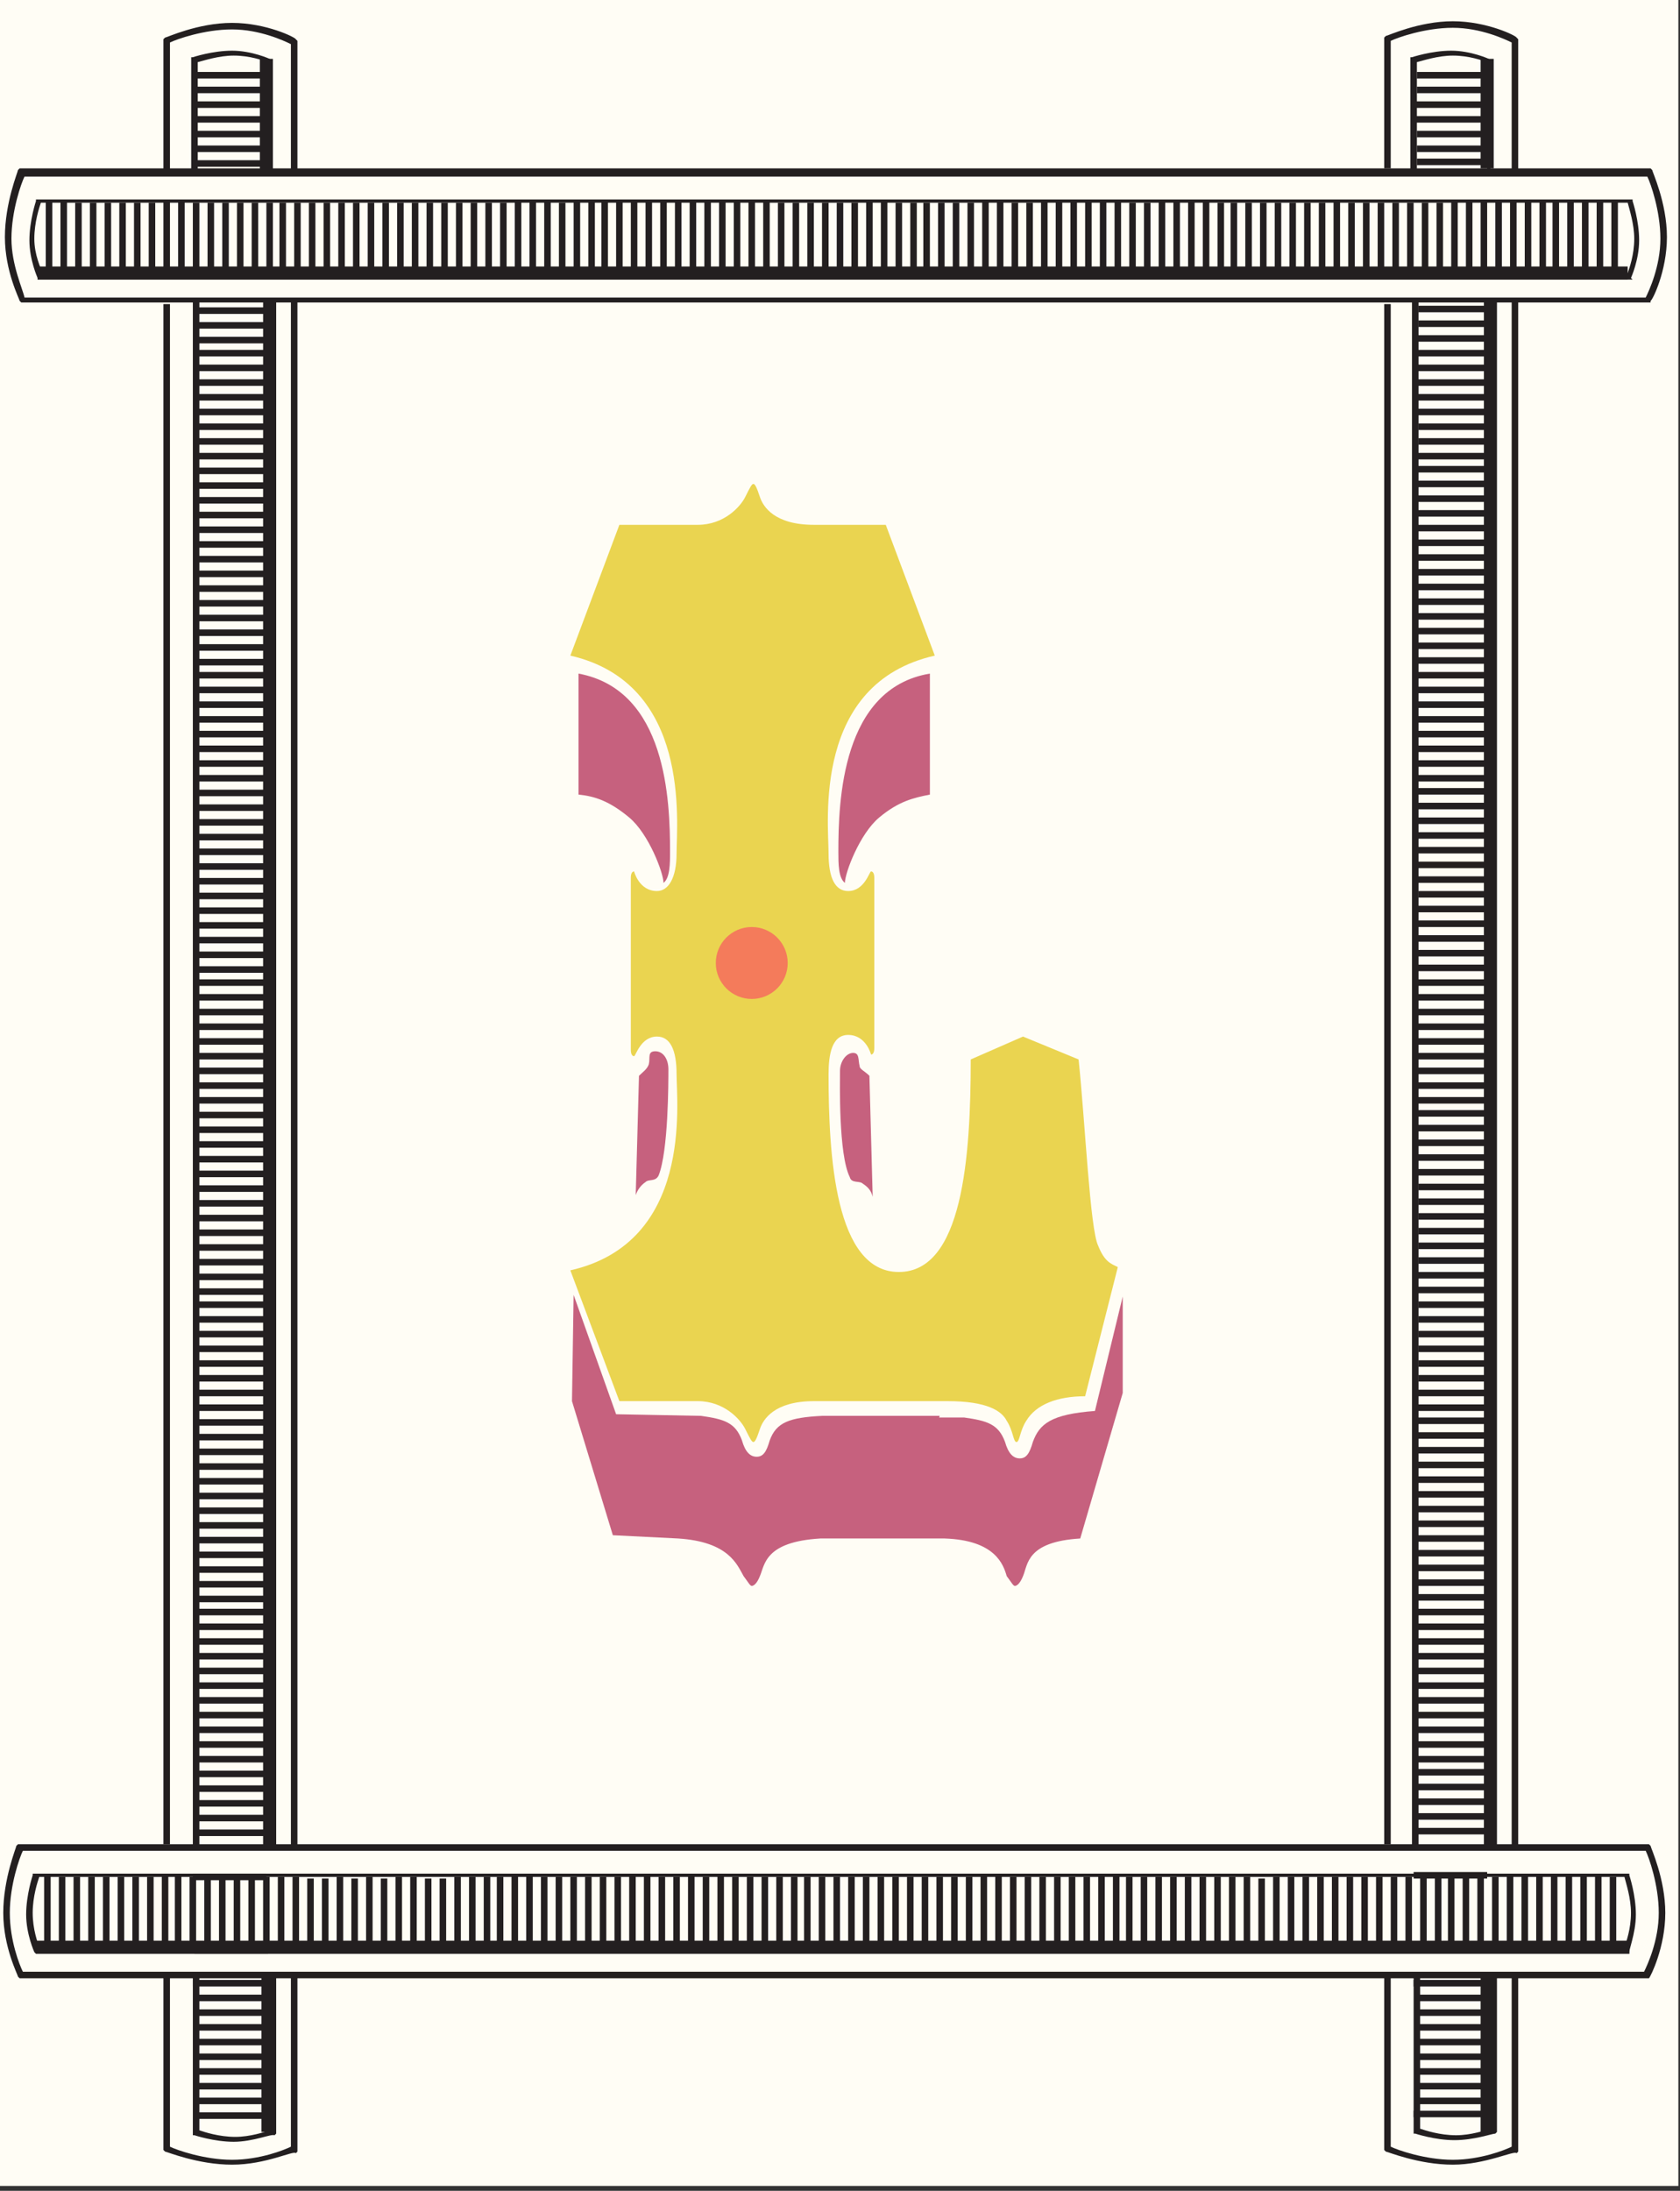 <?xml version="1.0" encoding="utf-8"?>
<!-- Generator: Adobe Illustrator 24.0.3, SVG Export Plug-In . SVG Version: 6.00 Build 0)  -->
<svg version="1.1" id="Layer_1" xmlns="http://www.w3.org/2000/svg" xmlns:xlink="http://www.w3.org/1999/xlink" x="0px" y="0px"
	 viewBox="0 0 102.8 134" style="enable-background:new 0 0 102.8 134;" xml:space="preserve">
<rect x="0" y="0" width="102.8" height="134" fill="#333333" stroke="none"/>
<style type="text/css">
	.st0{fill:#FFFDF5;}
	.st1{fill:#231F20;}
	.st2{fill:#C6617E;}
	.st3{fill:#EAD450;}
	.st4{fill:#F47B5B;}
</style>
<rect x="-0.3" y="-0.4" class="st0" width="103" height="134.1"/>
<g>
	<g>
		<path class="st1" d="M99.9,17.1H2.3V17c0,0-0.5-1.1-0.5-2.3s0.4-2.4,0.4-2.4v-0.1h97.7v0.1c0,0,0.4,1.2,0.4,2.4S99.8,17,99.8,17
			L99.9,17.1z M2.6,16.7h97c0.1-0.3,0.4-1.1,0.4-2.1c0-0.9-0.3-1.8-0.4-2.2H2.5c-0.1,0.3-0.4,1.2-0.4,2.2S2.5,16.4,2.6,16.7z"/>
	</g>
	<g>
		<path class="st1" d="M101,18.5H1.3l-0.1-0.1c0-0.1-0.9-1.8-0.9-3.9s0.8-4,0.8-4.1l0.1-0.1H101l0.1,0.1c0,0.1,0.9,2,0.9,4.1
			s-0.9,3.9-1,3.9V18.5z M1.5,18.2h99.2c0.2-0.4,0.9-1.9,0.9-3.6s-0.6-3.4-0.8-3.8H1.5c-0.2,0.4-0.8,2.1-0.8,3.8
			C0.7,16.2,1.4,17.7,1.5,18.2z"/>
	</g>
	<g>
		<rect x="2.8" y="12.3" class="st1" width="0.4" height="4.5"/>
	</g>
	<g>
		<rect x="3.7" y="12.3" class="st1" width="0.4" height="4.5"/>
	</g>
	<g>
		<rect x="4.6" y="12.4" class="st1" width="0.4" height="4.5"/>
	</g>
	<g>
		<rect x="5.5" y="12.4" class="st1" width="0.4" height="4.5"/>
	</g>
	<g>
		<rect x="6.4" y="12.4" class="st1" width="0.4" height="4.5"/>
	</g>
	<g>
		<rect x="7.3" y="12.4" class="st1" width="0.4" height="4.5"/>
	</g>
	<g>
		<rect x="8.2" y="12.4" class="st1" width="0.4" height="4.5"/>
	</g>
	<g>
		<rect x="9.1" y="12.4" class="st1" width="0.4" height="4.5"/>
	</g>
	<g>
		<rect x="10" y="12.3" class="st1" width="0.4" height="4.5"/>
	</g>
	<g>
		<rect x="10.9" y="12.3" class="st1" width="0.4" height="4.5"/>
	</g>
	<g>
		<rect x="11.8" y="12.4" class="st1" width="0.4" height="4.5"/>
	</g>
	<g>
		<rect x="12.7" y="12.4" class="st1" width="0.4" height="4.5"/>
	</g>
	<g>
		<rect x="13.6" y="12.4" class="st1" width="0.4" height="4.5"/>
	</g>
	<g>
		<rect x="14.5" y="12.4" class="st1" width="0.4" height="4.5"/>
	</g>
	<g>
		<rect x="15.4" y="12.4" class="st1" width="0.4" height="4.5"/>
	</g>
	<g>
		<rect x="16.3" y="12.4" class="st1" width="0.4" height="4.5"/>
	</g>
	<g>
		<rect x="17.1" y="12.4" class="st1" width="0.4" height="4.5"/>
	</g>
	<g>
		<rect x="18" y="12.4" class="st1" width="0.4" height="4.5"/>
	</g>
	<g>
		<rect x="18.9" y="12.4" class="st1" width="0.4" height="4.5"/>
	</g>
	<g>
		<rect x="19.8" y="12.4" class="st1" width="0.4" height="4.5"/>
	</g>
	<g>
		<rect x="20.7" y="12.4" class="st1" width="0.4" height="4.5"/>
	</g>
	<g>
		<rect x="21.6" y="12.4" class="st1" width="0.4" height="4.5"/>
	</g>
	<g>
		<rect x="22.5" y="12.4" class="st1" width="0.4" height="4.5"/>
	</g>
	<g>
		<rect x="23.4" y="12.4" class="st1" width="0.4" height="4.5"/>
	</g>
	<g>
		<rect x="24.3" y="12.4" class="st1" width="0.4" height="4.5"/>
	</g>
	<g>
		<rect x="25.2" y="12.4" class="st1" width="0.4" height="4.5"/>
	</g>
	<g>
		<rect x="26.1" y="12.4" class="st1" width="0.4" height="4.5"/>
	</g>
	<g>
		<rect x="27" y="12.4" class="st1" width="0.4" height="4.5"/>
	</g>
	<g>
		<rect x="27.9" y="12.4" class="st1" width="0.4" height="4.5"/>
	</g>
	<g>
		<rect x="28.8" y="12.4" class="st1" width="0.4" height="4.5"/>
	</g>
	<g>
		<rect x="29.7" y="12.4" class="st1" width="0.4" height="4.5"/>
	</g>
	<g>
		<rect x="30.6" y="12.4" class="st1" width="0.4" height="4.5"/>
	</g>
	<g>
		<rect x="31.5" y="12.3" class="st1" width="0.4" height="4.5"/>
	</g>
	<g>
		<rect x="32.4" y="12.3" class="st1" width="0.4" height="4.5"/>
	</g>
	<g>
		<rect x="33.3" y="12.3" class="st1" width="0.4" height="4.5"/>
	</g>
	<g>
		<rect x="34.2" y="12.4" class="st1" width="0.4" height="4.5"/>
	</g>
	<g>
		<rect x="35.1" y="12.3" class="st1" width="0.4" height="4.5"/>
	</g>
	<g>
		<rect x="36" y="12.3" class="st1" width="0.4" height="4.5"/>
	</g>
	<g>
		<rect x="36.8" y="12.3" class="st1" width="0.4" height="4.5"/>
	</g>
	<g>
		<rect x="37.7" y="12.3" class="st1" width="0.4" height="4.5"/>
	</g>
	<g>
		<rect x="38.6" y="12.3" class="st1" width="0.4" height="4.5"/>
	</g>
	<g>
		<rect x="39.5" y="12.3" class="st1" width="0.4" height="4.5"/>
	</g>
	<g>
		<rect x="40.4" y="12.3" class="st1" width="0.4" height="4.5"/>
	</g>
	<g>
		<rect x="41.3" y="12.3" class="st1" width="0.4" height="4.5"/>
	</g>
	<g>
		<rect x="42.2" y="12.3" class="st1" width="0.4" height="4.5"/>
	</g>
	<g>
		<rect x="43.1" y="12.3" class="st1" width="0.4" height="4.5"/>
	</g>
	<g>
		<rect x="44" y="12.3" class="st1" width="0.4" height="4.5"/>
	</g>
	<g>
		<rect x="44.9" y="12.3" class="st1" width="0.4" height="4.5"/>
	</g>
	<g>
		<rect x="45.8" y="12.3" class="st1" width="0.4" height="4.5"/>
	</g>
	<g>
		<rect x="46.7" y="12.3" class="st1" width="0.4" height="4.5"/>
	</g>
	<g>
		<rect x="47.6" y="12.4" class="st1" width="0.4" height="4.5"/>
	</g>
	<g>
		<rect x="48.5" y="12.4" class="st1" width="0.4" height="4.5"/>
	</g>
	<g>
		<rect x="49.4" y="12.4" class="st1" width="0.4" height="4.5"/>
	</g>
	<g>
		<rect x="50.3" y="12.4" class="st1" width="0.4" height="4.5"/>
	</g>
	<g>
		<rect x="51.2" y="12.4" class="st1" width="0.4" height="4.5"/>
	</g>
	<g>
		<rect x="52.1" y="12.4" class="st1" width="0.4" height="4.5"/>
	</g>
	<g>
		<rect x="53" y="12.3" class="st1" width="0.4" height="4.5"/>
	</g>
	<g>
		<rect x="53.9" y="12.3" class="st1" width="0.4" height="4.5"/>
	</g>
	<g>
		<rect x="54.8" y="12.4" class="st1" width="0.4" height="4.5"/>
	</g>
	<g>
		<rect x="55.7" y="12.4" class="st1" width="0.4" height="4.5"/>
	</g>
	<g>
		<rect x="56.5" y="12.4" class="st1" width="0.4" height="4.5"/>
	</g>
	<g>
		<rect x="57.4" y="12.4" class="st1" width="0.4" height="4.5"/>
	</g>
	<g>
		<rect x="58.3" y="12.4" class="st1" width="0.4" height="4.5"/>
	</g>
	<g>
		<rect x="59.2" y="12.4" class="st1" width="0.4" height="4.5"/>
	</g>
	<g>
		<rect x="60.1" y="12.3" class="st1" width="0.4" height="4.5"/>
	</g>
	<g>
		<rect x="61" y="12.3" class="st1" width="0.4" height="4.5"/>
	</g>
	<g>
		<rect x="61.9" y="12.4" class="st1" width="0.4" height="4.5"/>
	</g>
	<g>
		<rect x="62.8" y="12.4" class="st1" width="0.4" height="4.5"/>
	</g>
	<g>
		<rect x="63.7" y="12.3" class="st1" width="0.4" height="4.5"/>
	</g>
	<g>
		<rect x="64.6" y="12.3" class="st1" width="0.4" height="4.5"/>
	</g>
	<g>
		<rect x="65.5" y="12.3" class="st1" width="0.4" height="4.5"/>
	</g>
	<g>
		<rect x="66.4" y="12.3" class="st1" width="0.4" height="4.5"/>
	</g>
	<g>
		<rect x="67.3" y="12.3" class="st1" width="0.4" height="4.5"/>
	</g>
	<g>
		<rect x="68.2" y="12.3" class="st1" width="0.4" height="4.5"/>
	</g>
	<g>
		<rect x="69.1" y="12.4" class="st1" width="0.4" height="4.5"/>
	</g>
	<g>
		<rect x="70" y="12.4" class="st1" width="0.4" height="4.5"/>
	</g>
	<g>
		<rect x="70.9" y="12.3" class="st1" width="0.4" height="4.5"/>
	</g>
	<g>
		<rect x="71.8" y="12.3" class="st1" width="0.4" height="4.5"/>
	</g>
	<g>
		<rect x="72.7" y="12.3" class="st1" width="0.4" height="4.5"/>
	</g>
	<g>
		<rect x="73.6" y="12.3" class="st1" width="0.4" height="4.5"/>
	</g>
	<g>
		<rect x="74.5" y="12.4" class="st1" width="0.4" height="4.5"/>
	</g>
	<g>
		<rect x="75.3" y="12.4" class="st1" width="0.4" height="4.5"/>
	</g>
	<g>
		<rect x="76.2" y="12.4" class="st1" width="0.4" height="4.5"/>
	</g>
	<g>
		<rect x="77.1" y="12.4" class="st1" width="0.4" height="4.5"/>
	</g>
	<g>
		<rect x="78" y="12.4" class="st1" width="0.4" height="4.5"/>
	</g>
	<g>
		<rect x="78.9" y="12.4" class="st1" width="0.4" height="4.5"/>
	</g>
	<g>
		<rect x="79.8" y="12.4" class="st1" width="0.4" height="4.5"/>
	</g>
	<g>
		<rect x="80.7" y="12.4" class="st1" width="0.4" height="4.5"/>
	</g>
	<g>
		<rect x="81.6" y="12.3" class="st1" width="0.4" height="4.5"/>
	</g>
	<g>
		<rect x="82.5" y="12.4" class="st1" width="0.4" height="4.5"/>
	</g>
	<g>
		<rect x="83.4" y="12.4" class="st1" width="0.4" height="4.5"/>
	</g>
	<g>
		<rect x="84.3" y="12.4" class="st1" width="0.4" height="4.5"/>
	</g>
	<g>
		<rect x="85.2" y="12.4" class="st1" width="0.4" height="4.5"/>
	</g>
	<g>
		<rect x="86.1" y="12.4" class="st1" width="0.4" height="4.5"/>
	</g>
	<g>
		<rect x="87" y="12.4" class="st1" width="0.4" height="4.5"/>
	</g>
	<g>
		<rect x="87.9" y="12.4" class="st1" width="0.4" height="4.5"/>
	</g>
	<g>
		<rect x="88.8" y="12.3" class="st1" width="0.4" height="4.5"/>
	</g>
	<g>
		<rect x="89.7" y="12.3" class="st1" width="0.4" height="4.5"/>
	</g>
	<g>
		<rect x="90.6" y="12.3" class="st1" width="0.4" height="4.5"/>
	</g>
	<g>
		<rect x="91.5" y="12.3" class="st1" width="0.4" height="4.5"/>
	</g>
	<g>
		<rect x="92.4" y="12.3" class="st1" width="0.4" height="4.5"/>
	</g>
	<g>
		<rect x="93.3" y="12.3" class="st1" width="0.4" height="4.5"/>
	</g>
	<g>
		<rect x="94.2" y="12.3" class="st1" width="0.4" height="4.5"/>
	</g>
	<g>
		<rect x="95" y="12.3" class="st1" width="0.4" height="4.5"/>
	</g>
	<g>
		<rect x="95.9" y="12.3" class="st1" width="0.4" height="4.5"/>
	</g>
	<g>
		<rect x="96.8" y="12.3" class="st1" width="0.4" height="4.5"/>
	</g>
	<g>
		<rect x="97.7" y="12.3" class="st1" width="0.4" height="4.5"/>
	</g>
	<g>
		<rect x="98.6" y="12.3" class="st1" width="0.4" height="4.5"/>
	</g>
	<g>
		<rect x="2.3" y="16.3" class="st1" width="97.3" height="0.8"/>
	</g>
</g>
<g>
	<g>
		<path class="st1" d="M99.7,119.5H2.2l-0.1-0.1c0,0-0.5-1.1-0.5-2.3c0-1.2,0.4-2.4,0.4-2.4v-0.1h97.7v0.1c0,0,0.4,1.2,0.4,2.4
			C100.1,118.3,99.6,119.4,99.7,119.5L99.7,119.5z M2.4,119.1h97c0.1-0.3,0.4-1.1,0.4-2.1c0-0.9-0.3-1.8-0.4-2.2h-97
			C2.3,115.1,2,116,2,117S2.3,118.8,2.4,119.1z"/>
	</g>
	<g>
		<path class="st1" d="M100.9,121H1.2l-0.1-0.1c0-0.1-0.9-1.8-0.9-3.9s0.8-4,0.8-4.1l0.1-0.1h99.8l0.1,0.1c0,0.1,0.9,2,0.9,4.1
			S101,120.9,100.9,121L100.9,121z M1.4,120.6h99.2c0.2-0.4,0.9-1.9,0.9-3.6s-0.6-3.4-0.8-3.8H1.4c-0.2,0.4-0.8,2.1-0.8,3.8
			C0.6,118.7,1.2,120.2,1.4,120.6z"/>
	</g>
	<g>
		<rect x="2.7" y="114.7" class="st1" width="0.4" height="4.5"/>
	</g>
	<g>
		<rect x="3.6" y="114.8" class="st1" width="0.4" height="4.5"/>
	</g>
	<g>
		<rect x="4.5" y="114.8" class="st1" width="0.4" height="4.5"/>
	</g>
	<g>
		<rect x="5.4" y="114.8" class="st1" width="0.4" height="4.5"/>
	</g>
	<g>
		<rect x="6.3" y="114.8" class="st1" width="0.4" height="4.5"/>
	</g>
	<g>
		<rect x="7.2" y="114.8" class="st1" width="0.4" height="4.5"/>
	</g>
	<g>
		<rect x="8.1" y="114.8" class="st1" width="0.4" height="4.5"/>
	</g>
	<g>
		<rect x="9" y="114.8" class="st1" width="0.4" height="4.5"/>
	</g>
	<g>
		<rect x="9.9" y="114.7" class="st1" width="0.4" height="4.5"/>
	</g>
	<g>
		<rect x="10.7" y="114.7" class="st1" width="0.4" height="4.5"/>
	</g>
	<g>
		<rect x="11.6" y="114.8" class="st1" width="0.4" height="4.5"/>
	</g>
	<g>
		<rect x="12.5" y="114.8" class="st1" width="0.4" height="4.5"/>
	</g>
	<g>
		<rect x="13.4" y="114.8" class="st1" width="0.4" height="4.5"/>
	</g>
	<g>
		<rect x="14.3" y="114.8" class="st1" width="0.4" height="4.5"/>
	</g>
	<g>
		<rect x="15.2" y="114.8" class="st1" width="0.4" height="4.5"/>
	</g>
	<g>
		<rect x="16.1" y="114.8" class="st1" width="0.4" height="4.5"/>
	</g>
	<g>
		<rect x="17" y="114.8" class="st1" width="0.4" height="4.5"/>
	</g>
	<g>
		<rect x="17.9" y="114.8" class="st1" width="0.4" height="4.5"/>
	</g>
	<g>
		<rect x="18.8" y="114.9" class="st1" width="0.4" height="4.5"/>
	</g>
	<g>
		<rect x="19.7" y="114.9" class="st1" width="0.4" height="4.5"/>
	</g>
	<g>
		<rect x="20.6" y="114.8" class="st1" width="0.4" height="4.5"/>
	</g>
	<g>
		<rect x="21.5" y="114.9" class="st1" width="0.4" height="4.5"/>
	</g>
	<g>
		<rect x="22.4" y="114.8" class="st1" width="0.4" height="4.5"/>
	</g>
	<g>
		<rect x="23.3" y="114.9" class="st1" width="0.4" height="4.5"/>
	</g>
	<g>
		<rect x="24.2" y="114.8" class="st1" width="0.4" height="4.5"/>
	</g>
	<g>
		<rect x="25.1" y="114.8" class="st1" width="0.4" height="4.5"/>
	</g>
	<g>
		<rect x="26" y="114.9" class="st1" width="0.4" height="4.5"/>
	</g>
	<g>
		<rect x="26.9" y="114.9" class="st1" width="0.4" height="4.5"/>
	</g>
	<g>
		<rect x="27.8" y="114.8" class="st1" width="0.4" height="4.5"/>
	</g>
	<g>
		<rect x="28.7" y="114.8" class="st1" width="0.4" height="4.5"/>
	</g>
	<g>
		<rect x="29.6" y="114.8" class="st1" width="0.4" height="4.5"/>
	</g>
	<g>
		<rect x="30.4" y="114.8" class="st1" width="0.4" height="4.5"/>
	</g>
	<g>
		<rect x="31.3" y="114.7" class="st1" width="0.4" height="4.5"/>
	</g>
	<g>
		<rect x="32.2" y="114.7" class="st1" width="0.4" height="4.5"/>
	</g>
	<g>
		<rect x="33.1" y="114.8" class="st1" width="0.4" height="4.5"/>
	</g>
	<g>
		<rect x="34" y="114.8" class="st1" width="0.4" height="4.5"/>
	</g>
	<g>
		<rect x="34.9" y="114.8" class="st1" width="0.4" height="4.5"/>
	</g>
	<g>
		<rect x="35.8" y="114.8" class="st1" width="0.4" height="4.5"/>
	</g>
	<g>
		<rect x="36.7" y="114.8" class="st1" width="0.4" height="4.5"/>
	</g>
	<g>
		<rect x="37.6" y="114.8" class="st1" width="0.4" height="4.5"/>
	</g>
	<g>
		<rect x="38.5" y="114.7" class="st1" width="0.4" height="4.5"/>
	</g>
	<g>
		<rect x="39.4" y="114.7" class="st1" width="0.4" height="4.5"/>
	</g>
	<g>
		<rect x="40.3" y="114.8" class="st1" width="0.4" height="4.5"/>
	</g>
	<g>
		<rect x="41.2" y="114.8" class="st1" width="0.4" height="4.5"/>
	</g>
	<g>
		<rect x="42.1" y="114.7" class="st1" width="0.4" height="4.5"/>
	</g>
	<g>
		<rect x="43" y="114.8" class="st1" width="0.4" height="4.5"/>
	</g>
	<g>
		<rect x="43.9" y="114.7" class="st1" width="0.4" height="4.5"/>
	</g>
	<g>
		<rect x="44.8" y="114.8" class="st1" width="0.4" height="4.5"/>
	</g>
	<g>
		<rect x="45.7" y="114.8" class="st1" width="0.4" height="4.5"/>
	</g>
	<g>
		<rect x="46.6" y="114.8" class="st1" width="0.4" height="4.5"/>
	</g>
	<g>
		<rect x="47.5" y="114.8" class="st1" width="0.4" height="4.5"/>
	</g>
	<g>
		<rect x="48.4" y="114.8" class="st1" width="0.4" height="4.5"/>
	</g>
	<g>
		<rect x="49.2" y="114.8" class="st1" width="0.4" height="4.5"/>
	</g>
	<g>
		<rect x="50.1" y="114.8" class="st1" width="0.4" height="4.5"/>
	</g>
	<g>
		<rect x="51" y="114.8" class="st1" width="0.4" height="4.5"/>
	</g>
	<g>
		<rect x="51.9" y="114.8" class="st1" width="0.4" height="4.5"/>
	</g>
	<g>
		<rect x="52.8" y="114.8" class="st1" width="0.4" height="4.5"/>
	</g>
	<g>
		<rect x="53.7" y="114.8" class="st1" width="0.4" height="4.5"/>
	</g>
	<g>
		<rect x="54.6" y="114.8" class="st1" width="0.4" height="4.5"/>
	</g>
	<g>
		<rect x="55.5" y="114.8" class="st1" width="0.4" height="4.5"/>
	</g>
	<g>
		<rect x="56.4" y="114.8" class="st1" width="0.4" height="4.5"/>
	</g>
	<g>
		<rect x="57.3" y="114.8" class="st1" width="0.4" height="4.5"/>
	</g>
	<g>
		<rect x="58.2" y="114.8" class="st1" width="0.4" height="4.5"/>
	</g>
	<g>
		<rect x="59.1" y="114.8" class="st1" width="0.4" height="4.5"/>
	</g>
	<g>
		<rect x="60" y="114.7" class="st1" width="0.4" height="4.5"/>
	</g>
	<g>
		<rect x="60.9" y="114.7" class="st1" width="0.4" height="4.5"/>
	</g>
	<g>
		<rect x="61.8" y="114.8" class="st1" width="0.4" height="4.5"/>
	</g>
	<g>
		<rect x="62.7" y="114.8" class="st1" width="0.4" height="4.5"/>
	</g>
	<g>
		<rect x="63.6" y="114.8" class="st1" width="0.4" height="4.5"/>
	</g>
	<g>
		<rect x="64.5" y="114.8" class="st1" width="0.4" height="4.5"/>
	</g>
	<g>
		<rect x="65.4" y="114.8" class="st1" width="0.4" height="4.5"/>
	</g>
	<g>
		<rect x="66.3" y="114.8" class="st1" width="0.4" height="4.5"/>
	</g>
	<g>
		<rect x="67.2" y="114.7" class="st1" width="0.4" height="4.5"/>
	</g>
	<g>
		<rect x="68.1" y="114.7" class="st1" width="0.4" height="4.5"/>
	</g>
	<g>
		<rect x="68.9" y="114.8" class="st1" width="0.4" height="4.5"/>
	</g>
	<g>
		<rect x="69.8" y="114.8" class="st1" width="0.4" height="4.5"/>
	</g>
	<g>
		<rect x="70.7" y="114.8" class="st1" width="0.4" height="4.5"/>
	</g>
	<g>
		<rect x="71.6" y="114.8" class="st1" width="0.4" height="4.5"/>
	</g>
	<g>
		<rect x="72.5" y="114.8" class="st1" width="0.4" height="4.5"/>
	</g>
	<g>
		<rect x="73.4" y="114.8" class="st1" width="0.4" height="4.5"/>
	</g>
	<g>
		<rect x="74.3" y="114.8" class="st1" width="0.4" height="4.5"/>
	</g>
	<g>
		<rect x="75.2" y="114.8" class="st1" width="0.4" height="4.5"/>
	</g>
	<g>
		<rect x="76.1" y="114.8" class="st1" width="0.4" height="4.5"/>
	</g>
	<g>
		<rect x="77" y="114.9" class="st1" width="0.4" height="4.5"/>
	</g>
	<g>
		<rect x="77.9" y="114.8" class="st1" width="0.4" height="4.5"/>
	</g>
	<g>
		<rect x="78.8" y="114.8" class="st1" width="0.4" height="4.5"/>
	</g>
	<g>
		<rect x="79.7" y="114.8" class="st1" width="0.4" height="4.5"/>
	</g>
	<g>
		<rect x="80.6" y="114.8" class="st1" width="0.4" height="4.5"/>
	</g>
	<g>
		<rect x="81.5" y="114.8" class="st1" width="0.4" height="4.5"/>
	</g>
	<g>
		<rect x="82.4" y="114.8" class="st1" width="0.4" height="4.5"/>
	</g>
	<g>
		<rect x="83.3" y="114.8" class="st1" width="0.4" height="4.5"/>
	</g>
	<g>
		<rect x="84.2" y="114.8" class="st1" width="0.4" height="4.5"/>
	</g>
	<g>
		<rect x="85.1" y="114.8" class="st1" width="0.4" height="4.5"/>
	</g>
	<g>
		<rect x="86" y="114.8" class="st1" width="0.4" height="4.5"/>
	</g>
	<g>
		<rect x="86.9" y="114.8" class="st1" width="0.4" height="4.5"/>
	</g>
	<g>
		<rect x="87.8" y="114.8" class="st1" width="0.4" height="4.5"/>
	</g>
	<g>
		<rect x="88.6" y="114.7" class="st1" width="0.4" height="4.5"/>
	</g>
	<g>
		<rect x="89.5" y="114.7" class="st1" width="0.4" height="4.5"/>
	</g>
	<g>
		<rect x="90.4" y="114.8" class="st1" width="0.4" height="4.5"/>
	</g>
	<g>
		<rect x="91.3" y="114.8" class="st1" width="0.4" height="4.5"/>
	</g>
	<g>
		<rect x="92.2" y="114.7" class="st1" width="0.4" height="4.5"/>
	</g>
	<g>
		<rect x="93.1" y="114.7" class="st1" width="0.4" height="4.5"/>
	</g>
	<g>
		<rect x="94" y="114.7" class="st1" width="0.4" height="4.5"/>
	</g>
	<g>
		<rect x="94.9" y="114.7" class="st1" width="0.4" height="4.5"/>
	</g>
	<g>
		<rect x="95.8" y="114.7" class="st1" width="0.4" height="4.5"/>
	</g>
	<g>
		<rect x="96.7" y="114.7" class="st1" width="0.4" height="4.5"/>
	</g>
	<g>
		<rect x="97.6" y="114.7" class="st1" width="0.4" height="4.5"/>
	</g>
	<g>
		<rect x="98.5" y="114.8" class="st1" width="0.4" height="4.5"/>
	</g>
	<g>
		<rect x="2.2" y="118.7" class="st1" width="97.5" height="0.8"/>
	</g>
</g>
<g>
	<g>
		<path class="st1" d="M14.3,131c-1.2,0-2.4-0.4-2.4-0.4h-0.1v-9.7h0.4v9.4c0.3,0.1,1.2,0.4,2.2,0.4c0.9,0,1.8-0.3,2.1-0.4v-9.4h0.4
			v9.6l-0.1,0.1C16.6,130.5,15.5,131,14.3,131z"/>
	</g>
	<g>
		<rect x="16.4" y="18.4" class="st1" width="0.4" height="94.7"/>
	</g>
	<g>
		<path class="st1" d="M16.8,10.5h-0.4V3.8c-0.3-0.1-1.1-0.4-2.1-0.4c-0.9,0-1.8,0.3-2.2,0.4v6.7h-0.4v-7h0.1c0,0,1.2-0.4,2.4-0.4
			s2.3,0.5,2.3,0.5l0.1,0.1v6.8H16.8z"/>
	</g>
	<g>
		<rect x="11.8" y="18.4" class="st1" width="0.4" height="94.7"/>
	</g>
	<g>
		<path class="st1" d="M14.2,132.4c-2.1,0-4-0.8-4.1-0.8l-0.1-0.1v-10.7h0.4v10.5c0.4,0.2,2.1,0.8,3.8,0.8s3.2-0.6,3.6-0.8v-10.4
			h0.4v10.7l-0.1,0.1C18,131.5,16.3,132.4,14.2,132.4z"/>
	</g>
	<g>
		<rect x="17.8" y="18.4" class="st1" width="0.4" height="94.5"/>
	</g>
	<g>
		<path class="st1" d="M18.2,10.5h-0.4V2.7c-0.4-0.2-1.9-0.9-3.6-0.9s-3.4,0.6-3.8,0.8v7.8H10v-8l0.1-0.1c0.1,0,2-0.9,4.1-0.9
			s3.9,0.9,3.9,1l0.1,0.1V10.5z"/>
	</g>
	<g>
		<rect x="10" y="18.6" class="st1" width="0.4" height="94.2"/>
	</g>
	<g>
		<rect x="12" y="100.2" class="st1" width="4.5" height="0.4"/>
	</g>
	<g>
		<rect x="12" y="99.3" class="st1" width="4.5" height="0.4"/>
	</g>
	<g>
		<rect x="12" y="98.4" class="st1" width="4.5" height="0.4"/>
	</g>
	<g>
		<rect x="12.1" y="97.6" class="st1" width="4.5" height="0.4"/>
	</g>
	<g>
		<rect x="12" y="96.7" class="st1" width="4.5" height="0.4"/>
	</g>
	<g>
		<rect x="12" y="95.8" class="st1" width="4.5" height="0.4"/>
	</g>
	<g>
		<rect x="12" y="94.9" class="st1" width="4.5" height="0.4"/>
	</g>
	<g>
		<rect x="12" y="94" class="st1" width="4.5" height="0.4"/>
	</g>
	<g>
		<rect x="12" y="93.1" class="st1" width="4.5" height="0.4"/>
	</g>
	<g>
		<rect x="12" y="92.2" class="st1" width="4.5" height="0.4"/>
	</g>
	<g>
		<rect x="12" y="91.3" class="st1" width="4.5" height="0.4"/>
	</g>
	<g>
		<rect x="12.1" y="90.4" class="st1" width="4.5" height="0.4"/>
	</g>
	<g>
		<rect x="12" y="89.5" class="st1" width="4.5" height="0.4"/>
	</g>
	<g>
		<rect x="12" y="88.6" class="st1" width="4.5" height="0.4"/>
	</g>
	<g>
		<rect x="12" y="87.7" class="st1" width="4.5" height="0.4"/>
	</g>
	<g>
		<rect x="12" y="86.8" class="st1" width="4.5" height="0.4"/>
	</g>
	<g>
		<rect x="12" y="85.9" class="st1" width="4.5" height="0.4"/>
	</g>
	<g>
		<rect x="12" y="85" class="st1" width="4.5" height="0.4"/>
	</g>
	<g>
		<rect x="12.1" y="84.1" class="st1" width="4.5" height="0.4"/>
	</g>
	<g>
		<rect x="12.1" y="83.2" class="st1" width="4.5" height="0.4"/>
	</g>
	<g>
		<rect x="12.1" y="82.3" class="st1" width="4.5" height="0.4"/>
	</g>
	<g>
		<rect x="12.1" y="81.4" class="st1" width="4.5" height="0.4"/>
	</g>
	<g>
		<rect x="12.1" y="80.5" class="st1" width="4.5" height="0.4"/>
	</g>
	<g>
		<rect x="12.1" y="79.6" class="st1" width="4.5" height="0.4"/>
	</g>
	<g>
		<rect x="12" y="78.8" class="st1" width="4.5" height="0.4"/>
	</g>
	<g>
		<rect x="12" y="77.9" class="st1" width="4.5" height="0.4"/>
	</g>
	<g>
		<rect x="12.1" y="77" class="st1" width="4.5" height="0.4"/>
	</g>
	<g>
		<rect x="12.1" y="76.1" class="st1" width="4.5" height="0.4"/>
	</g>
	<g>
		<rect x="12.1" y="75.2" class="st1" width="4.5" height="0.4"/>
	</g>
	<g>
		<rect x="12.1" y="74.3" class="st1" width="4.5" height="0.4"/>
	</g>
	<g>
		<rect x="12.1" y="73.4" class="st1" width="4.5" height="0.4"/>
	</g>
	<g>
		<rect x="12.1" y="72.5" class="st1" width="4.5" height="0.4"/>
	</g>
	<g>
		<rect x="11.9" y="71.6" class="st1" width="4.5" height="0.4"/>
	</g>
	<g>
		<rect x="12" y="70.7" class="st1" width="4.5" height="0.4"/>
	</g>
	<g>
		<rect x="12" y="69.8" class="st1" width="4.5" height="0.4"/>
	</g>
	<g>
		<rect x="12" y="68.9" class="st1" width="4.5" height="0.4"/>
	</g>
	<g>
		<rect x="12" y="68" class="st1" width="4.5" height="0.4"/>
	</g>
	<g>
		<rect x="12" y="67.1" class="st1" width="4.5" height="0.4"/>
	</g>
	<g>
		<rect x="12" y="66.2" class="st1" width="4.5" height="0.4"/>
	</g>
	<g>
		<rect x="12" y="65.3" class="st1" width="4.5" height="0.4"/>
	</g>
	<g>
		<rect x="11.9" y="64.4" class="st1" width="4.5" height="0.4"/>
	</g>
	<g>
		<rect x="12" y="63.5" class="st1" width="4.5" height="0.4"/>
	</g>
	<g>
		<rect x="12" y="62.6" class="st1" width="4.5" height="0.4"/>
	</g>
	<g>
		<rect x="12" y="61.7" class="st1" width="4.5" height="0.4"/>
	</g>
	<g>
		<rect x="12" y="60.8" class="st1" width="4.5" height="0.4"/>
	</g>
	<g>
		<rect x="12" y="59.9" class="st1" width="4.5" height="0.4"/>
	</g>
	<g>
		<rect x="12" y="59.1" class="st1" width="4.5" height="0.4"/>
	</g>
	<g>
		<rect x="12" y="58.2" class="st1" width="4.5" height="0.4"/>
	</g>
	<g>
		<rect x="12" y="57.3" class="st1" width="4.5" height="0.4"/>
	</g>
	<g>
		<rect x="12" y="56.4" class="st1" width="4.5" height="0.4"/>
	</g>
	<g>
		<rect x="12.1" y="55.5" class="st1" width="4.5" height="0.4"/>
	</g>
	<g>
		<rect x="12.1" y="54.6" class="st1" width="4.5" height="0.4"/>
	</g>
	<g>
		<rect x="12" y="53.7" class="st1" width="4.5" height="0.4"/>
	</g>
	<g>
		<rect x="12.1" y="52.8" class="st1" width="4.5" height="0.4"/>
	</g>
	<g>
		<rect x="12" y="51.9" class="st1" width="4.5" height="0.4"/>
	</g>
	<g>
		<rect x="12.1" y="51" class="st1" width="4.5" height="0.4"/>
	</g>
	<g>
		<rect x="12" y="50.1" class="st1" width="4.5" height="0.4"/>
	</g>
	<g>
		<rect x="12" y="49.2" class="st1" width="4.5" height="0.4"/>
	</g>
	<g>
		<rect x="12.1" y="48.3" class="st1" width="4.5" height="0.4"/>
	</g>
	<g>
		<rect x="12.1" y="47.4" class="st1" width="4.5" height="0.4"/>
	</g>
	<g>
		<rect x="12" y="46.5" class="st1" width="4.5" height="0.4"/>
	</g>
	<g>
		<rect x="12" y="45.6" class="st1" width="4.5" height="0.4"/>
	</g>
	<g>
		<rect x="12" y="44.7" class="st1" width="4.5" height="0.4"/>
	</g>
	<g>
		<rect x="12" y="43.8" class="st1" width="4.5" height="0.4"/>
	</g>
	<g>
		<rect x="12" y="42.9" class="st1" width="4.5" height="0.4"/>
	</g>
	<g>
		<rect x="12" y="42" class="st1" width="4.5" height="0.4"/>
	</g>
	<g>
		<rect x="12" y="41.1" class="st1" width="4.5" height="0.4"/>
	</g>
	<g>
		<rect x="12" y="40.3" class="st1" width="4.5" height="0.4"/>
	</g>
	<g>
		<rect x="12" y="39.4" class="st1" width="4.5" height="0.4"/>
	</g>
	<g>
		<rect x="12" y="38.5" class="st1" width="4.5" height="0.4"/>
	</g>
	<g>
		<rect x="12" y="37.6" class="st1" width="4.5" height="0.4"/>
	</g>
	<g>
		<rect x="12" y="36.7" class="st1" width="4.5" height="0.4"/>
	</g>
	<g>
		<rect x="12" y="35.8" class="st1" width="4.5" height="0.4"/>
	</g>
	<g>
		<rect x="12" y="34.9" class="st1" width="4.5" height="0.4"/>
	</g>
	<g>
		<rect x="12" y="34" class="st1" width="4.5" height="0.4"/>
	</g>
	<g>
		<rect x="12" y="33.1" class="st1" width="4.5" height="0.4"/>
	</g>
	<g>
		<rect x="12" y="32.2" class="st1" width="4.5" height="0.4"/>
	</g>
	<g>
		<rect x="12" y="31.3" class="st1" width="4.5" height="0.4"/>
	</g>
	<g>
		<rect x="12" y="30.4" class="st1" width="4.5" height="0.4"/>
	</g>
	<g>
		<rect x="12" y="29.5" class="st1" width="4.5" height="0.4"/>
	</g>
	<g>
		<rect x="12" y="28.6" class="st1" width="4.5" height="0.4"/>
	</g>
	<g>
		<rect x="12" y="27.7" class="st1" width="4.5" height="0.4"/>
	</g>
	<g>
		<rect x="12.1" y="26.8" class="st1" width="4.5" height="0.4"/>
	</g>
	<g>
		<rect x="12.1" y="25.9" class="st1" width="4.5" height="0.4"/>
	</g>
	<g>
		<rect x="12.1" y="25" class="st1" width="4.5" height="0.4"/>
	</g>
	<g>
		<rect x="12.1" y="24.1" class="st1" width="4.5" height="0.4"/>
	</g>
	<g>
		<rect x="12.1" y="23.2" class="st1" width="4.5" height="0.4"/>
	</g>
	<g>
		<rect x="12.1" y="22.3" class="st1" width="4.5" height="0.4"/>
	</g>
	<g>
		<rect x="12" y="21.4" class="st1" width="4.5" height="0.4"/>
	</g>
	<g>
		<rect x="12" y="20.6" class="st1" width="4.5" height="0.4"/>
	</g>
	<g>
		<rect x="12.1" y="19.7" class="st1" width="4.5" height="0.4"/>
	</g>
	<g>
		<rect x="12.1" y="18.8" class="st1" width="4.5" height="0.4"/>
	</g>
	<g>
		<rect x="12" y="9.8" class="st1" width="4.5" height="0.4"/>
	</g>
	<g>
		<rect x="12" y="8.9" class="st1" width="4.5" height="0.4"/>
	</g>
	<g>
		<rect x="12" y="8" class="st1" width="4.5" height="0.4"/>
	</g>
	<g>
		<rect x="11.9" y="7.1" class="st1" width="4.5" height="0.4"/>
	</g>
	<g>
		<rect x="11.9" y="6.2" class="st1" width="4.5" height="0.4"/>
	</g>
	<g>
		<rect x="12" y="5.3" class="st1" width="4.5" height="0.4"/>
	</g>
	<g>
		<rect x="12" y="4.4" class="st1" width="4.5" height="0.4"/>
	</g>
	<g>
		<rect x="15.9" y="3.6" class="st1" width="0.8" height="6.9"/>
	</g>
	<g>
		<rect x="16.1" y="18.4" class="st1" width="0.8" height="94.5"/>
	</g>
	<g>
		<rect x="16" y="120.8" class="st1" width="0.8" height="9.6"/>
	</g>
</g>
<g>
	<rect x="11.8" y="121.1" class="st1" width="4.5" height="0.4"/>
</g>
<g>
	<rect x="11.9" y="119.1" class="st1" width="4.5" height="0.4"/>
</g>
<g>
	<rect x="11.8" y="114.6" class="st1" width="4.5" height="0.4"/>
</g>
<g>
	<rect x="11.9" y="111.9" class="st1" width="4.5" height="0.4"/>
</g>
<g>
	<rect x="11.9" y="111" class="st1" width="4.5" height="0.4"/>
</g>
<g>
	<rect x="11.9" y="110.1" class="st1" width="4.5" height="0.4"/>
</g>
<g>
	<rect x="11.9" y="109.2" class="st1" width="4.5" height="0.4"/>
</g>
<g>
	<rect x="11.9" y="108.3" class="st1" width="4.5" height="0.4"/>
</g>
<g>
	<rect x="11.9" y="107.4" class="st1" width="4.5" height="0.4"/>
</g>
<g>
	<rect x="11.9" y="106.5" class="st1" width="4.5" height="0.4"/>
</g>
<g>
	<rect x="12" y="105.6" class="st1" width="4.5" height="0.4"/>
</g>
<g>
	<rect x="12" y="104.7" class="st1" width="4.5" height="0.4"/>
</g>
<g>
	<rect x="11.9" y="103.8" class="st1" width="4.5" height="0.4"/>
</g>
<g>
	<rect x="11.9" y="102.9" class="st1" width="4.5" height="0.4"/>
</g>
<g>
	<rect x="11.9" y="102" class="st1" width="4.5" height="0.4"/>
</g>
<g>
	<rect x="11.9" y="101.1" class="st1" width="4.5" height="0.4"/>
</g>
<g>
	<rect x="11.9" y="128.3" class="st1" width="4.5" height="0.4"/>
</g>
<g>
	<rect x="11.9" y="127.4" class="st1" width="4.5" height="0.4"/>
</g>
<g>
	<rect x="11.9" y="126.5" class="st1" width="4.5" height="0.4"/>
</g>
<g>
	<rect x="11.9" y="125.6" class="st1" width="4.5" height="0.4"/>
</g>
<g>
	<rect x="11.9" y="124.7" class="st1" width="4.5" height="0.4"/>
</g>
<g>
	<rect x="11.9" y="123.8" class="st1" width="4.5" height="0.4"/>
</g>
<g>
	<rect x="12" y="122.9" class="st1" width="4.5" height="0.4"/>
</g>
<g>
	<rect x="12" y="122" class="st1" width="4.5" height="0.4"/>
</g>
<g>
	<rect x="11.9" y="129.2" class="st1" width="4.5" height="0.4"/>
</g>
<g>
	<g>
		<path class="st1" d="M89,130.9c-1.2,0-2.4-0.4-2.4-0.4h-0.1v-9.7h0.4v9.4c0.3,0.1,1.2,0.4,2.2,0.4c0.9,0,1.8-0.3,2.1-0.4v-9.4h0.4
			v9.6l-0.1,0.1C91.3,130.5,90.2,130.9,89,130.9z"/>
	</g>
	<g>
		<rect x="91" y="18.3" class="st1" width="0.4" height="94.7"/>
	</g>
	<g>
		<path class="st1" d="M91.4,10.5H91V3.8c-0.3-0.1-1.1-0.4-2.1-0.4c-0.9,0-1.8,0.3-2.2,0.4v6.7h-0.4v-7h0.1c0,0,1.2-0.4,2.4-0.4
			c1.2,0,2.3,0.5,2.3,0.5l0.1,0.1v6.8H91.4z"/>
	</g>
	<g>
		<rect x="86.4" y="18.3" class="st1" width="0.4" height="94.7"/>
	</g>
	<g>
		<path class="st1" d="M88.9,132.4c-2.1,0-4-0.8-4.1-0.8l-0.1-0.1v-10.7h0.4v10.5c0.4,0.2,2.1,0.8,3.8,0.8c1.7,0,3.2-0.6,3.6-0.8
			v-10.4h0.4v10.7l-0.1,0.1C92.7,131.5,90.9,132.4,88.9,132.4z"/>
	</g>
	<g>
		<rect x="92.5" y="18.4" class="st1" width="0.4" height="94.5"/>
	</g>
	<g>
		<path class="st1" d="M92.9,10.4h-0.4V2.6c-0.4-0.2-1.9-0.9-3.6-0.9s-3.4,0.6-3.8,0.8v7.8h-0.4v-8l0.1-0.1c0.1,0,2-0.9,4.1-0.9
			s3.9,0.9,3.9,1l0.1,0.1C92.9,2.4,92.9,10.4,92.9,10.4z"/>
	</g>
	<g>
		<rect x="84.7" y="18.6" class="st1" width="0.4" height="94.2"/>
	</g>
	<g>
		<rect x="86.7" y="100.2" class="st1" width="4.5" height="0.4"/>
	</g>
	<g>
		<rect x="86.7" y="99.3" class="st1" width="4.5" height="0.4"/>
	</g>
	<g>
		<rect x="86.7" y="98.4" class="st1" width="4.5" height="0.4"/>
	</g>
	<g>
		<rect x="86.7" y="97.5" class="st1" width="4.5" height="0.4"/>
	</g>
	<g>
		<rect x="86.7" y="96.6" class="st1" width="4.5" height="0.4"/>
	</g>
	<g>
		<rect x="86.7" y="95.7" class="st1" width="4.5" height="0.4"/>
	</g>
	<g>
		<rect x="86.7" y="94.8" class="st1" width="4.5" height="0.4"/>
	</g>
	<g>
		<rect x="86.7" y="93.9" class="st1" width="4.5" height="0.4"/>
	</g>
	<g>
		<rect x="86.7" y="93" class="st1" width="4.5" height="0.4"/>
	</g>
	<g>
		<rect x="86.7" y="92.1" class="st1" width="4.5" height="0.4"/>
	</g>
	<g>
		<rect x="86.7" y="91.2" class="st1" width="4.5" height="0.4"/>
	</g>
	<g>
		<rect x="86.7" y="90.3" class="st1" width="4.5" height="0.4"/>
	</g>
	<g>
		<rect x="86.7" y="89.4" class="st1" width="4.5" height="0.4"/>
	</g>
	<g>
		<rect x="86.7" y="88.5" class="st1" width="4.5" height="0.4"/>
	</g>
	<g>
		<rect x="86.7" y="87.6" class="st1" width="4.5" height="0.4"/>
	</g>
	<g>
		<rect x="86.7" y="86.7" class="st1" width="4.5" height="0.4"/>
	</g>
	<g>
		<rect x="86.7" y="85.9" class="st1" width="4.5" height="0.4"/>
	</g>
	<g>
		<rect x="86.7" y="85" class="st1" width="4.5" height="0.4"/>
	</g>
	<g>
		<rect x="86.8" y="84.1" class="st1" width="4.5" height="0.4"/>
	</g>
	<g>
		<rect x="86.8" y="83.2" class="st1" width="4.5" height="0.4"/>
	</g>
	<g>
		<rect x="86.8" y="82.3" class="st1" width="4.5" height="0.4"/>
	</g>
	<g>
		<rect x="86.8" y="81.4" class="st1" width="4.5" height="0.4"/>
	</g>
	<g>
		<rect x="86.8" y="80.5" class="st1" width="4.5" height="0.4"/>
	</g>
	<g>
		<rect x="86.8" y="79.6" class="st1" width="4.5" height="0.4"/>
	</g>
	<g>
		<rect x="86.7" y="78.7" class="st1" width="4.5" height="0.4"/>
	</g>
	<g>
		<rect x="86.7" y="77.8" class="st1" width="4.5" height="0.4"/>
	</g>
	<g>
		<rect x="86.8" y="76.9" class="st1" width="4.5" height="0.4"/>
	</g>
	<g>
		<rect x="86.8" y="76" class="st1" width="4.5" height="0.4"/>
	</g>
	<g>
		<rect x="86.8" y="75.1" class="st1" width="4.5" height="0.4"/>
	</g>
	<g>
		<rect x="86.8" y="74.2" class="st1" width="4.5" height="0.4"/>
	</g>
	<g>
		<rect x="86.8" y="73.3" class="st1" width="4.5" height="0.4"/>
	</g>
	<g>
		<rect x="86.8" y="72.4" class="st1" width="4.5" height="0.4"/>
	</g>
	<g>
		<rect x="86.6" y="71.5" class="st1" width="4.5" height="0.4"/>
	</g>
	<g>
		<rect x="86.6" y="70.6" class="st1" width="4.5" height="0.4"/>
	</g>
	<g>
		<rect x="86.7" y="69.7" class="st1" width="4.5" height="0.4"/>
	</g>
	<g>
		<rect x="86.7" y="68.8" class="st1" width="4.5" height="0.4"/>
	</g>
	<g>
		<rect x="86.7" y="67.9" class="st1" width="4.5" height="0.4"/>
	</g>
	<g>
		<rect x="86.7" y="67.1" class="st1" width="4.5" height="0.4"/>
	</g>
	<g>
		<rect x="86.7" y="66.2" class="st1" width="4.5" height="0.4"/>
	</g>
	<g>
		<rect x="86.7" y="65.3" class="st1" width="4.5" height="0.4"/>
	</g>
	<g>
		<rect x="86.6" y="64.4" class="st1" width="4.5" height="0.4"/>
	</g>
	<g>
		<rect x="86.6" y="63.5" class="st1" width="4.5" height="0.4"/>
	</g>
	<g>
		<rect x="86.7" y="62.6" class="st1" width="4.5" height="0.4"/>
	</g>
	<g>
		<rect x="86.7" y="61.7" class="st1" width="4.5" height="0.4"/>
	</g>
	<g>
		<rect x="86.7" y="60.8" class="st1" width="4.5" height="0.4"/>
	</g>
	<g>
		<rect x="86.7" y="59.9" class="st1" width="4.5" height="0.4"/>
	</g>
	<g>
		<rect x="86.7" y="59" class="st1" width="4.5" height="0.4"/>
	</g>
	<g>
		<rect x="86.7" y="58.1" class="st1" width="4.5" height="0.4"/>
	</g>
	<g>
		<rect x="86.7" y="57.2" class="st1" width="4.5" height="0.4"/>
	</g>
	<g>
		<rect x="86.7" y="56.3" class="st1" width="4.5" height="0.4"/>
	</g>
	<g>
		<rect x="86.7" y="55.4" class="st1" width="4.5" height="0.4"/>
	</g>
	<g>
		<rect x="86.8" y="54.5" class="st1" width="4.5" height="0.4"/>
	</g>
	<g>
		<rect x="86.7" y="53.6" class="st1" width="4.5" height="0.4"/>
	</g>
	<g>
		<rect x="86.7" y="52.7" class="st1" width="4.5" height="0.4"/>
	</g>
	<g>
		<rect x="86.7" y="51.8" class="st1" width="4.5" height="0.4"/>
	</g>
	<g>
		<rect x="86.7" y="50.9" class="st1" width="4.5" height="0.4"/>
	</g>
	<g>
		<rect x="86.7" y="50" class="st1" width="4.5" height="0.4"/>
	</g>
	<g>
		<rect x="86.7" y="49.1" class="st1" width="4.5" height="0.4"/>
	</g>
	<g>
		<rect x="86.7" y="48.2" class="st1" width="4.5" height="0.4"/>
	</g>
	<g>
		<rect x="86.7" y="47.4" class="st1" width="4.5" height="0.4"/>
	</g>
	<g>
		<rect x="86.7" y="46.5" class="st1" width="4.5" height="0.4"/>
	</g>
	<g>
		<rect x="86.7" y="45.6" class="st1" width="4.5" height="0.4"/>
	</g>
	<g>
		<rect x="86.7" y="44.7" class="st1" width="4.5" height="0.4"/>
	</g>
	<g>
		<rect x="86.7" y="43.8" class="st1" width="4.5" height="0.4"/>
	</g>
	<g>
		<rect x="86.6" y="42.9" class="st1" width="4.5" height="0.4"/>
	</g>
	<g>
		<rect x="86.7" y="42" class="st1" width="4.5" height="0.4"/>
	</g>
	<g>
		<rect x="86.7" y="41.1" class="st1" width="4.5" height="0.4"/>
	</g>
	<g>
		<rect x="86.7" y="40.2" class="st1" width="4.5" height="0.4"/>
	</g>
	<g>
		<rect x="86.7" y="39.3" class="st1" width="4.5" height="0.4"/>
	</g>
	<g>
		<rect x="86.7" y="38.4" class="st1" width="4.5" height="0.4"/>
	</g>
	<g>
		<rect x="86.7" y="37.5" class="st1" width="4.5" height="0.4"/>
	</g>
	<g>
		<rect x="86.7" y="36.6" class="st1" width="4.5" height="0.4"/>
	</g>
	<g>
		<rect x="86.6" y="35.7" class="st1" width="4.5" height="0.4"/>
	</g>
	<g>
		<rect x="86.6" y="34.8" class="st1" width="4.5" height="0.4"/>
	</g>
	<g>
		<rect x="86.7" y="33.9" class="st1" width="4.5" height="0.4"/>
	</g>
	<g>
		<rect x="86.7" y="33" class="st1" width="4.5" height="0.4"/>
	</g>
	<g>
		<rect x="86.7" y="32.1" class="st1" width="4.5" height="0.4"/>
	</g>
	<g>
		<rect x="86.7" y="31.2" class="st1" width="4.5" height="0.4"/>
	</g>
	<g>
		<rect x="86.7" y="30.3" class="st1" width="4.5" height="0.4"/>
	</g>
	<g>
		<rect x="86.7" y="29.4" class="st1" width="4.5" height="0.4"/>
	</g>
	<g>
		<rect x="86.7" y="28.5" class="st1" width="4.5" height="0.4"/>
	</g>
	<g>
		<rect x="86.7" y="27.7" class="st1" width="4.5" height="0.4"/>
	</g>
	<g>
		<rect x="86.8" y="26.8" class="st1" width="4.5" height="0.4"/>
	</g>
	<g>
		<rect x="86.8" y="25.9" class="st1" width="4.5" height="0.4"/>
	</g>
	<g>
		<rect x="86.7" y="25" class="st1" width="4.5" height="0.4"/>
	</g>
	<g>
		<rect x="86.7" y="24.1" class="st1" width="4.5" height="0.4"/>
	</g>
	<g>
		<rect x="86.7" y="23.2" class="st1" width="4.5" height="0.4"/>
	</g>
	<g>
		<rect x="86.7" y="22.3" class="st1" width="4.5" height="0.4"/>
	</g>
	<g>
		<rect x="86.7" y="21.4" class="st1" width="4.5" height="0.4"/>
	</g>
	<g>
		<rect x="86.7" y="20.5" class="st1" width="4.5" height="0.4"/>
	</g>
	<g>
		<rect x="86.8" y="19.6" class="st1" width="4.5" height="0.4"/>
	</g>
	<g>
		<rect x="86.8" y="18.7" class="st1" width="4.5" height="0.4"/>
	</g>
	<g>
		<rect x="86.7" y="9.7" class="st1" width="4.5" height="0.4"/>
	</g>
	<g>
		<rect x="86.7" y="8.9" class="st1" width="4.5" height="0.4"/>
	</g>
	<g>
		<rect x="86.7" y="8" class="st1" width="4.5" height="0.4"/>
	</g>
	<g>
		<rect x="86.6" y="7.1" class="st1" width="4.5" height="0.4"/>
	</g>
	<g>
		<rect x="86.6" y="6.2" class="st1" width="4.5" height="0.4"/>
	</g>
	<g>
		<rect x="86.7" y="5.3" class="st1" width="4.5" height="0.4"/>
	</g>
	<g>
		<rect x="86.7" y="4.4" class="st1" width="4.5" height="0.4"/>
	</g>
	<g>
		<rect x="90.6" y="3.6" class="st1" width="0.8" height="6.7"/>
	</g>
	<g>
		<rect x="90.8" y="18.4" class="st1" width="0.8" height="94.5"/>
	</g>
	<g>
		<rect x="90.6" y="120.7" class="st1" width="0.8" height="9.7"/>
	</g>
</g>
<g>
	<rect x="86.5" y="121.1" class="st1" width="4.5" height="0.4"/>
</g>
<g>
	<rect x="86.6" y="119" class="st1" width="4.5" height="0.4"/>
</g>
<g>
	<rect x="86.5" y="114.5" class="st1" width="4.5" height="0.4"/>
</g>
<g>
	<rect x="86.6" y="111.8" class="st1" width="4.5" height="0.4"/>
</g>
<g>
	<rect x="86.6" y="110.9" class="st1" width="4.5" height="0.4"/>
</g>
<g>
	<rect x="86.6" y="110" class="st1" width="4.5" height="0.4"/>
</g>
<g>
	<rect x="86.6" y="109.1" class="st1" width="4.5" height="0.4"/>
</g>
<g>
	<rect x="86.6" y="108.2" class="st1" width="4.5" height="0.4"/>
</g>
<g>
	<rect x="86.6" y="107.4" class="st1" width="4.5" height="0.4"/>
</g>
<g>
	<rect x="86.6" y="106.5" class="st1" width="4.5" height="0.4"/>
</g>
<g>
	<rect x="86.6" y="105.6" class="st1" width="4.5" height="0.4"/>
</g>
<g>
	<rect x="86.6" y="104.7" class="st1" width="4.5" height="0.4"/>
</g>
<g>
	<rect x="86.6" y="103.8" class="st1" width="4.5" height="0.4"/>
</g>
<g>
	<rect x="86.6" y="102.9" class="st1" width="4.5" height="0.4"/>
</g>
<g>
	<rect x="86.6" y="102" class="st1" width="4.5" height="0.4"/>
</g>
<g>
	<rect x="86.6" y="101.1" class="st1" width="4.5" height="0.4"/>
</g>
<g>
	<rect x="86.6" y="128.3" class="st1" width="4.5" height="0.4"/>
</g>
<g>
	<rect x="86.6" y="127.4" class="st1" width="4.5" height="0.4"/>
</g>
<g>
	<rect x="86.6" y="126.5" class="st1" width="4.5" height="0.4"/>
</g>
<g>
	<rect x="86.6" y="125.6" class="st1" width="4.5" height="0.4"/>
</g>
<g>
	<rect x="86.6" y="124.7" class="st1" width="4.5" height="0.4"/>
</g>
<g>
	<rect x="86.6" y="123.8" class="st1" width="4.5" height="0.4"/>
</g>
<g>
	<rect x="86.6" y="122.9" class="st1" width="4.5" height="0.4"/>
</g>
<g>
	<rect x="86.6" y="122" class="st1" width="4.5" height="0.4"/>
</g>
<g>
	<rect x="86.5" y="129.1" class="st1" width="4.5" height="0.4"/>
</g>
<path class="st2" d="M53.2,65.8l0.2,7.4c-0.1-0.4-0.3-0.6-0.6-0.8c-0.2-0.2-0.7,0-0.8-0.4c-0.7-1.4-0.6-5.8-0.6-6.5
	c0-0.6,0.4-1.1,0.8-1.1s0.3,0.4,0.4,0.8C52.6,65.4,52.9,65.5,53.2,65.8z M39.1,65.8c0.2-0.2,0.5-0.4,0.6-0.7
	c0.1-0.4-0.1-0.8,0.4-0.8s0.8,0.5,0.8,1.1c0,0.8,0,5-0.6,6.5c-0.2,0.4-0.6,0.2-0.8,0.4c-0.3,0.2-0.5,0.5-0.6,0.8L39.1,65.8z
	 M35.4,41.2c5.4,1,5.6,7.8,5.6,10.9c0,0.7,0,1.6-0.4,1.9c0-0.6-0.9-3-2.1-4s-2.1-1.3-3.1-1.4V41.2z M56.9,41.2v7.4
	c-1,0.2-1.9,0.4-3.1,1.4s-2.1,3.4-2.1,4c-0.4-0.3-0.4-1.2-0.4-1.9C51.3,49,51.5,42.1,56.9,41.2z M57.8,94.1h-4l2.1-7.4H59
	c1.4,0.2,2.1,0.4,2.5,1.5c0.2,0.7,0.5,1,0.9,1c0.4,0,0.6-0.3,0.8-1c0.4-1.1,1.1-1.7,3.8-1.9l1.7-7v5.9l-2.6,8.9
	c-3.3,0.2-3.2,1.6-3.5,2.3c-0.2,0.5-0.4,0.6-0.5,0.6c-0.1,0-0.2-0.2-0.5-0.6C61.4,95.7,60.9,94.2,57.8,94.1z M50.2,94.1
	c-3.4,0.2-3.4,1.6-3.7,2.3c-0.2,0.5-0.4,0.6-0.5,0.6c-0.1,0-0.2-0.2-0.5-0.6c-0.4-0.7-0.9-2.1-4-2.3l-4-0.2L35,85.7l0.1-6.5l2.6,7.3
	l5.2,0.1c1.4,0.2,2.1,0.4,2.5,1.5c0.2,0.7,0.5,1,0.9,1c0.4,0,0.6-0.3,0.8-1c0.4-1.1,1.2-1.4,3.2-1.5h4.5h2.7L55,94.1H50.2z"/>
<path class="st3" d="M34.9,77.7l3,8H42h0.7c1.6,0,2.6,1.1,2.9,1.7s0.4,0.8,0.5,0.8c0.1,0,0.2-0.2,0.4-0.8c0.2-0.6,0.9-1.7,3.3-1.7
	h0.6h7.6c2.4,0,3.3,0.6,3.6,1.2c0.4,0.6,0.4,1.3,0.6,1.3c0.2,0,0.2-0.7,0.6-1.3c0.6-1,1.9-1.5,3.6-1.5l2-7.9
	c-0.4-0.2-0.8-0.3-1.2-1.3c-0.5-1-0.8-7.6-1.2-11.4l-3.4-1.4l-3.2,1.4c0,6-0.5,13-4.4,13c-3.9,0-4.3-7.1-4.3-12.1
	c0-1.2,0.2-2.4,1.2-2.4c1.1,0,1.4,1.2,1.4,1.2c0.1,0,0.2-0.1,0.2-0.4V53.7c0-0.3-0.1-0.4-0.2-0.4c-0.1,0-0.4,1.2-1.4,1.2
	c-0.8,0-1.2-0.8-1.2-2.3c0-1.9-1-10.4,6.5-12.1l-3-8h-3.6h-0.8c-2.4,0-3.1-1.1-3.3-1.7c-0.2-0.6-0.3-0.8-0.4-0.8
	c-0.1,0-0.2,0.2-0.5,0.8s-1.3,1.7-2.9,1.7H42h-4.1l-3,8c7.4,1.7,6.5,10.2,6.5,12.1c0,1.5-0.5,2.3-1.2,2.3c-1.1,0-1.4-1.2-1.4-1.2
	c-0.1,0-0.2,0.1-0.2,0.4v10.5c0,0.3,0.1,0.4,0.2,0.4c0.1,0,0.4-1.2,1.4-1.2c0.8,0,1.2,0.8,1.2,2.3C41.4,67.5,42.4,76,34.9,77.7z"/>
<circle class="st4" cx="46" cy="58.9" r="2.2"/>
</svg>

